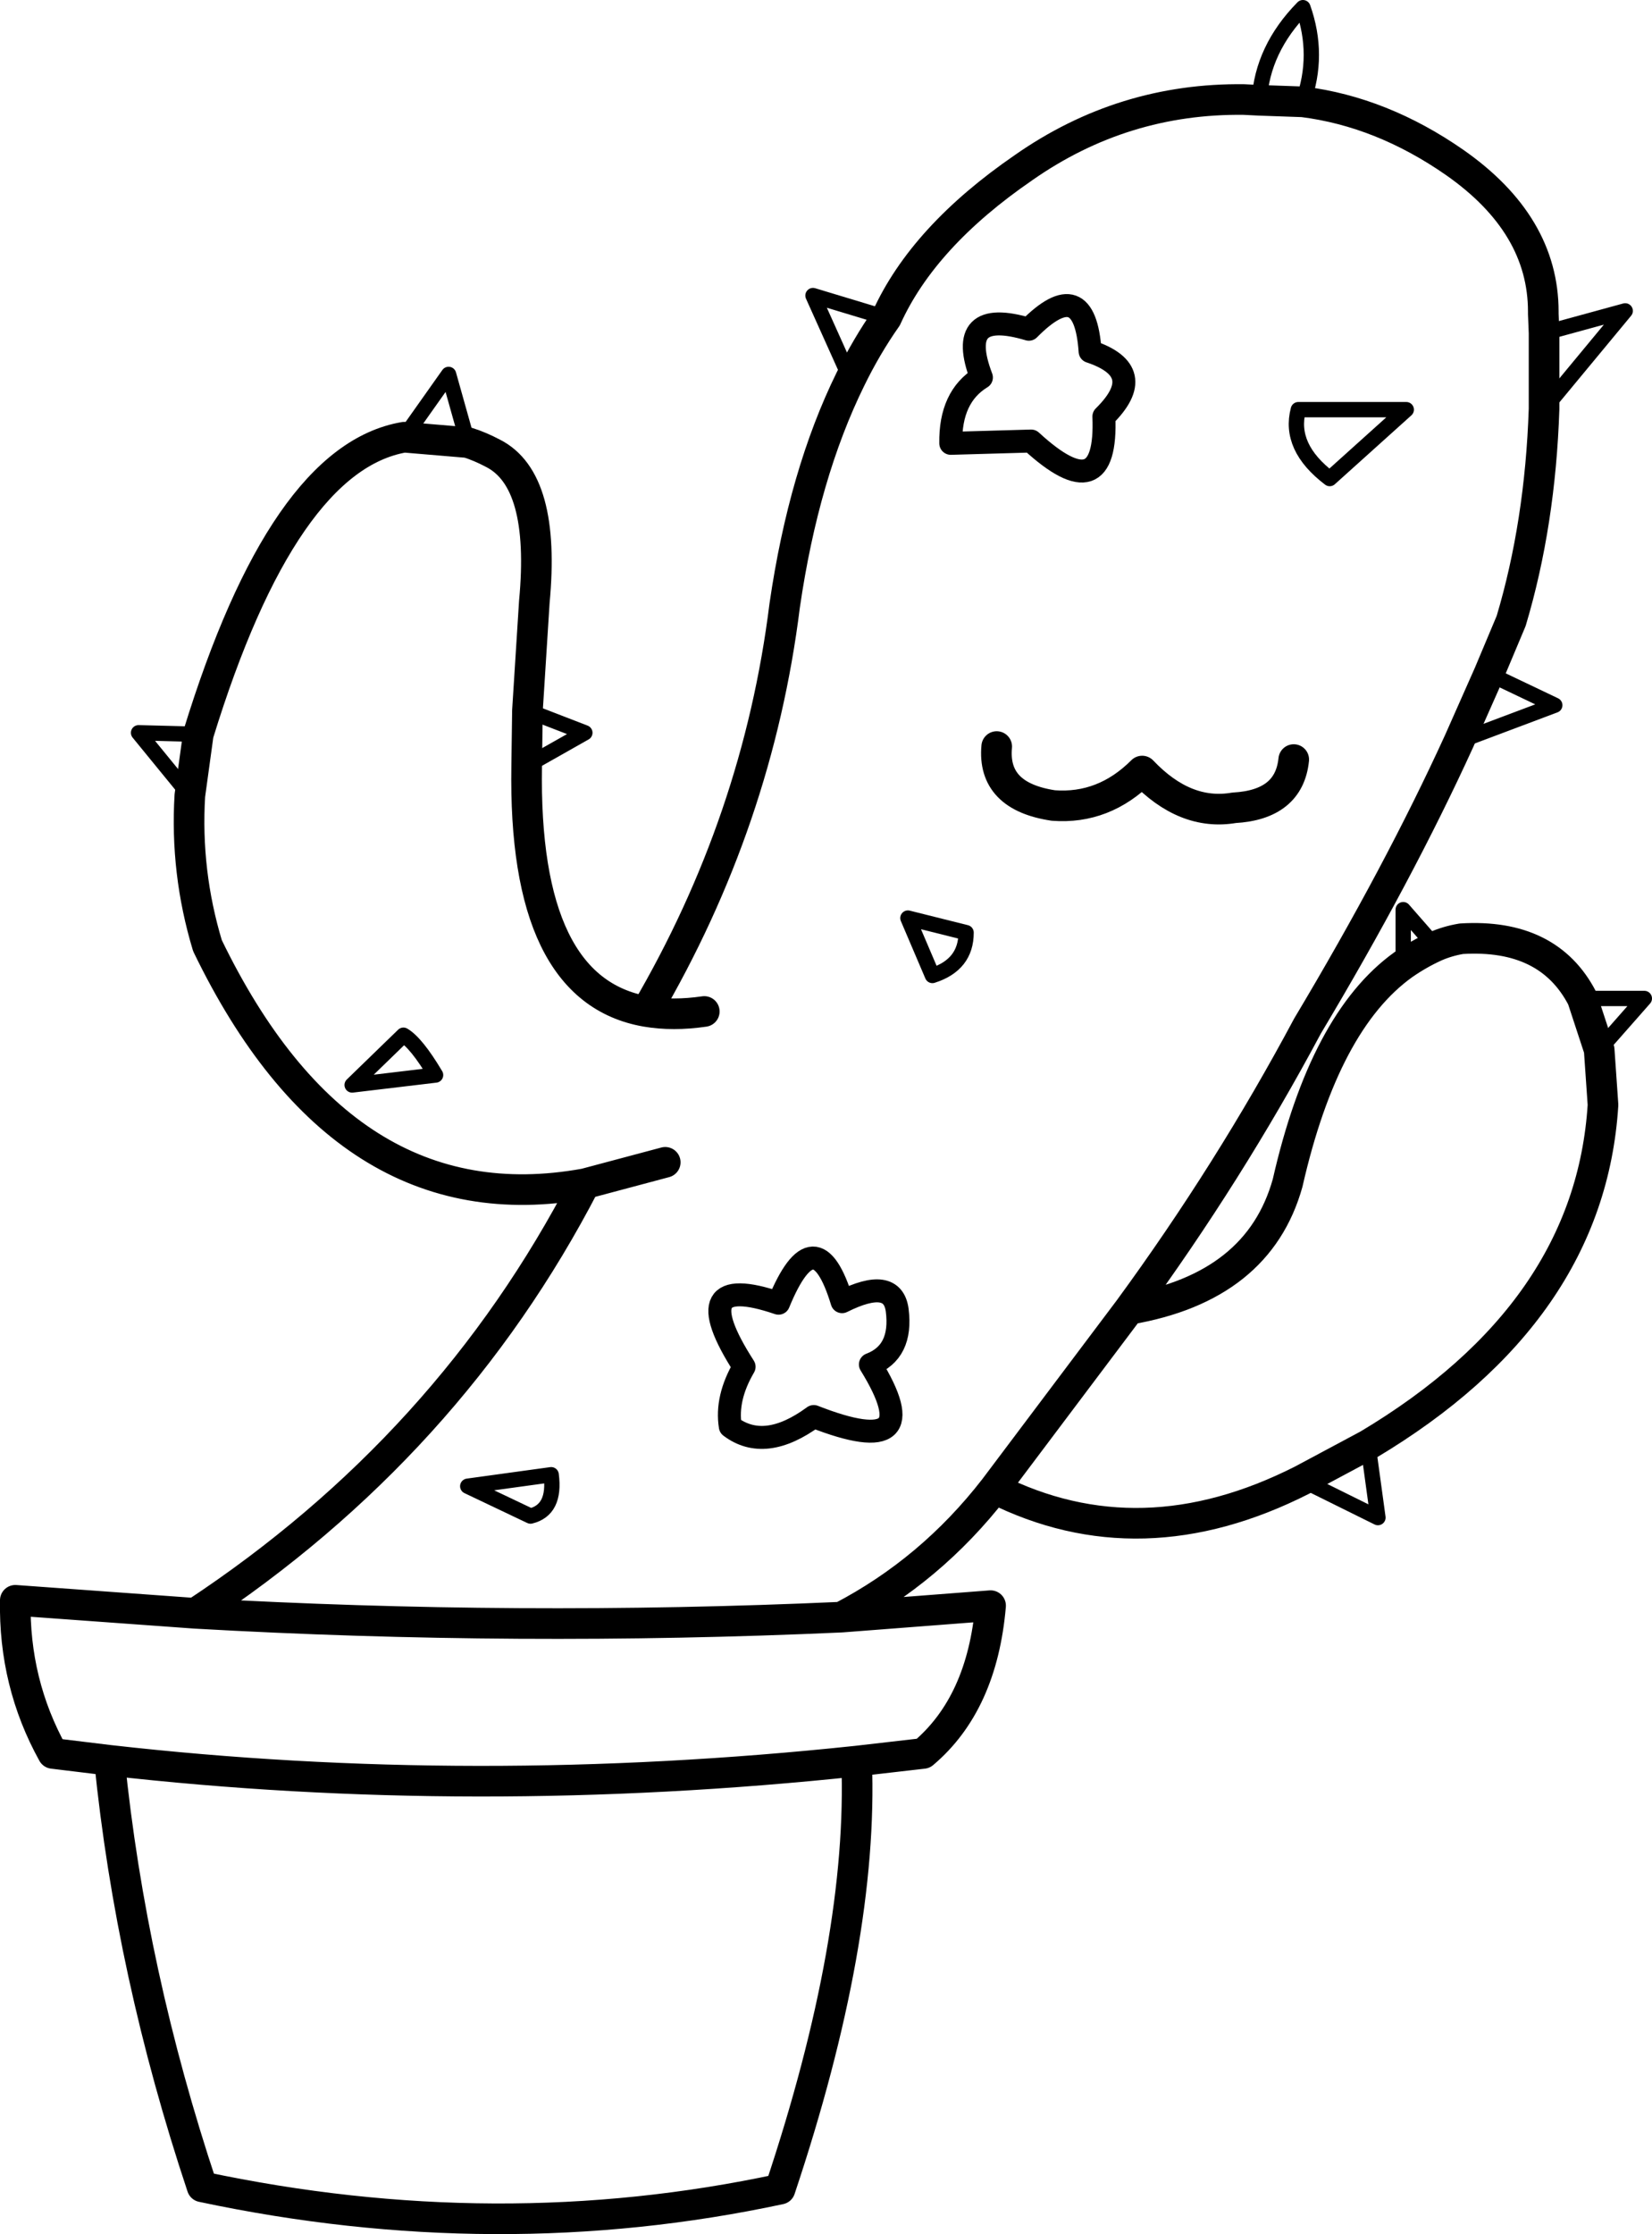 <?xml version="1.0" encoding="UTF-8" standalone="no"?>
<svg xmlns:xlink="http://www.w3.org/1999/xlink" height="145.9px" width="107.9px" xmlns="http://www.w3.org/2000/svg">
  <g transform="matrix(1.0, 0.0, 0.0, 1.0, 54.2, 72.7)">
    <path d="M30.9 -66.05 Q36.05 -65.4 40.8 -62.1 46.6 -58.05 46.6 -52.35 L46.6 -52.2 46.65 -50.95 46.65 -46.0 Q46.4 -38.5 44.5 -32.15 L43.05 -28.7 41.1 -24.3 Q37.15 -15.65 31.2 -5.7 26.1 3.85 19.55 12.8 28.0 11.35 29.9 4.55 32.3 -6.0 37.45 -9.7 38.45 -10.4 39.55 -10.9 40.35 -11.25 41.25 -11.4 46.95 -11.75 49.15 -7.5 L50.25 -4.15 50.5 -0.55 Q49.65 13.0 35.15 21.65 L30.85 23.95 Q20.3 29.3 10.75 24.5 6.6 29.85 0.75 32.9 L10.5 32.15 Q9.95 38.55 6.1 41.8 L1.75 42.3 Q2.2 53.95 -3.25 70.25 -21.7 74.2 -41.0 70.1 -45.65 56.15 -47.05 42.25 L-50.75 41.8 Q-53.3 37.2 -53.2 31.8 L-41.45 32.65 Q-24.85 21.7 -16.0 4.6 -31.75 7.45 -40.65 -10.95 -42.1 -15.75 -41.8 -20.75 L-41.25 -24.75 Q-35.7 -42.8 -27.8 -44.15 L-23.65 -43.8 Q-22.85 -43.55 -22.0 -43.1 -18.55 -41.35 -19.3 -33.4 L-19.75 -26.3 -19.8 -22.7 Q-20.05 -8.05 -12.0 -6.65 -4.7 -19.1 -2.95 -33.15 -1.7 -41.75 1.35 -47.95 2.4 -50.1 3.7 -51.95 6.1 -57.25 12.65 -61.75 19.15 -66.3 27.05 -66.2 L28.05 -66.15 30.9 -66.05 M10.9 -23.95 Q10.6 -20.7 14.6 -20.1 17.9 -19.85 20.4 -22.35 23.2 -19.4 26.4 -19.95 30.0 -20.15 30.3 -23.1 M19.55 12.8 L10.75 24.5 M-12.0 -6.65 Q-10.25 -6.35 -8.2 -6.65 M-16.0 4.6 L-10.75 3.2 M1.75 42.3 Q-23.25 44.95 -47.05 42.25 M0.75 32.9 Q-20.35 33.85 -41.45 32.65" fill="none" stroke="#000000" stroke-linecap="round" stroke-linejoin="round" stroke-width="2.0"/>
    <path d="M46.65 -50.95 L51.95 -52.4 46.65 -46.0 M43.05 -28.7 L47.35 -26.65 41.1 -24.3 M37.45 -9.7 L37.45 -13.3 39.55 -10.9 M49.15 -7.5 L53.2 -7.5 50.25 -4.15 M35.15 21.65 L35.8 26.4 30.85 23.95 M-41.8 -20.75 L-45.15 -24.85 -41.25 -24.75 M-27.8 -44.15 L-24.9 -48.25 -23.65 -43.8 M-19.75 -26.3 L-16.0 -24.85 -19.8 -22.7 M1.35 -47.95 L-1.1 -53.4 3.7 -51.95 M28.05 -66.15 Q28.25 -69.5 30.9 -72.2 32.0 -69.1 30.9 -66.05 M37.65 -45.95 L30.6 -45.95 Q29.95 -43.5 32.65 -41.45 L37.65 -45.95 M6.7 -9.0 Q8.9 -9.7 8.9 -11.8 L5.1 -12.75 6.7 -9.0 M-25.75 -2.5 L-31.2 -1.85 -27.85 -5.1 Q-27.0 -4.6 -25.75 -2.5 M-18.2 23.6 Q-17.9 25.9 -19.55 26.3 L-23.65 24.35 -18.2 23.6" fill="none" stroke="#000000" stroke-linecap="round" stroke-linejoin="round" stroke-width="1.0"/>
    <path d="M17.0 -49.75 Q20.9 -48.45 17.9 -45.5 18.15 -39.3 13.15 -43.9 L7.9 -43.75 Q7.85 -46.8 9.9 -48.05 8.15 -52.65 13.0 -51.2 16.65 -54.9 17.0 -49.75 M4.4 12.85 Q4.1 10.65 0.8 12.3 -0.95 6.55 -3.35 12.4 -9.65 10.25 -5.6 16.55 -6.8 18.6 -6.5 20.45 -4.25 22.15 -1.05 19.8 6.6 22.8 2.65 16.4 4.75 15.6 4.4 12.85" fill="none" stroke="#000000" stroke-linecap="round" stroke-linejoin="round" stroke-width="1.5"/>
  </g>
</svg>
